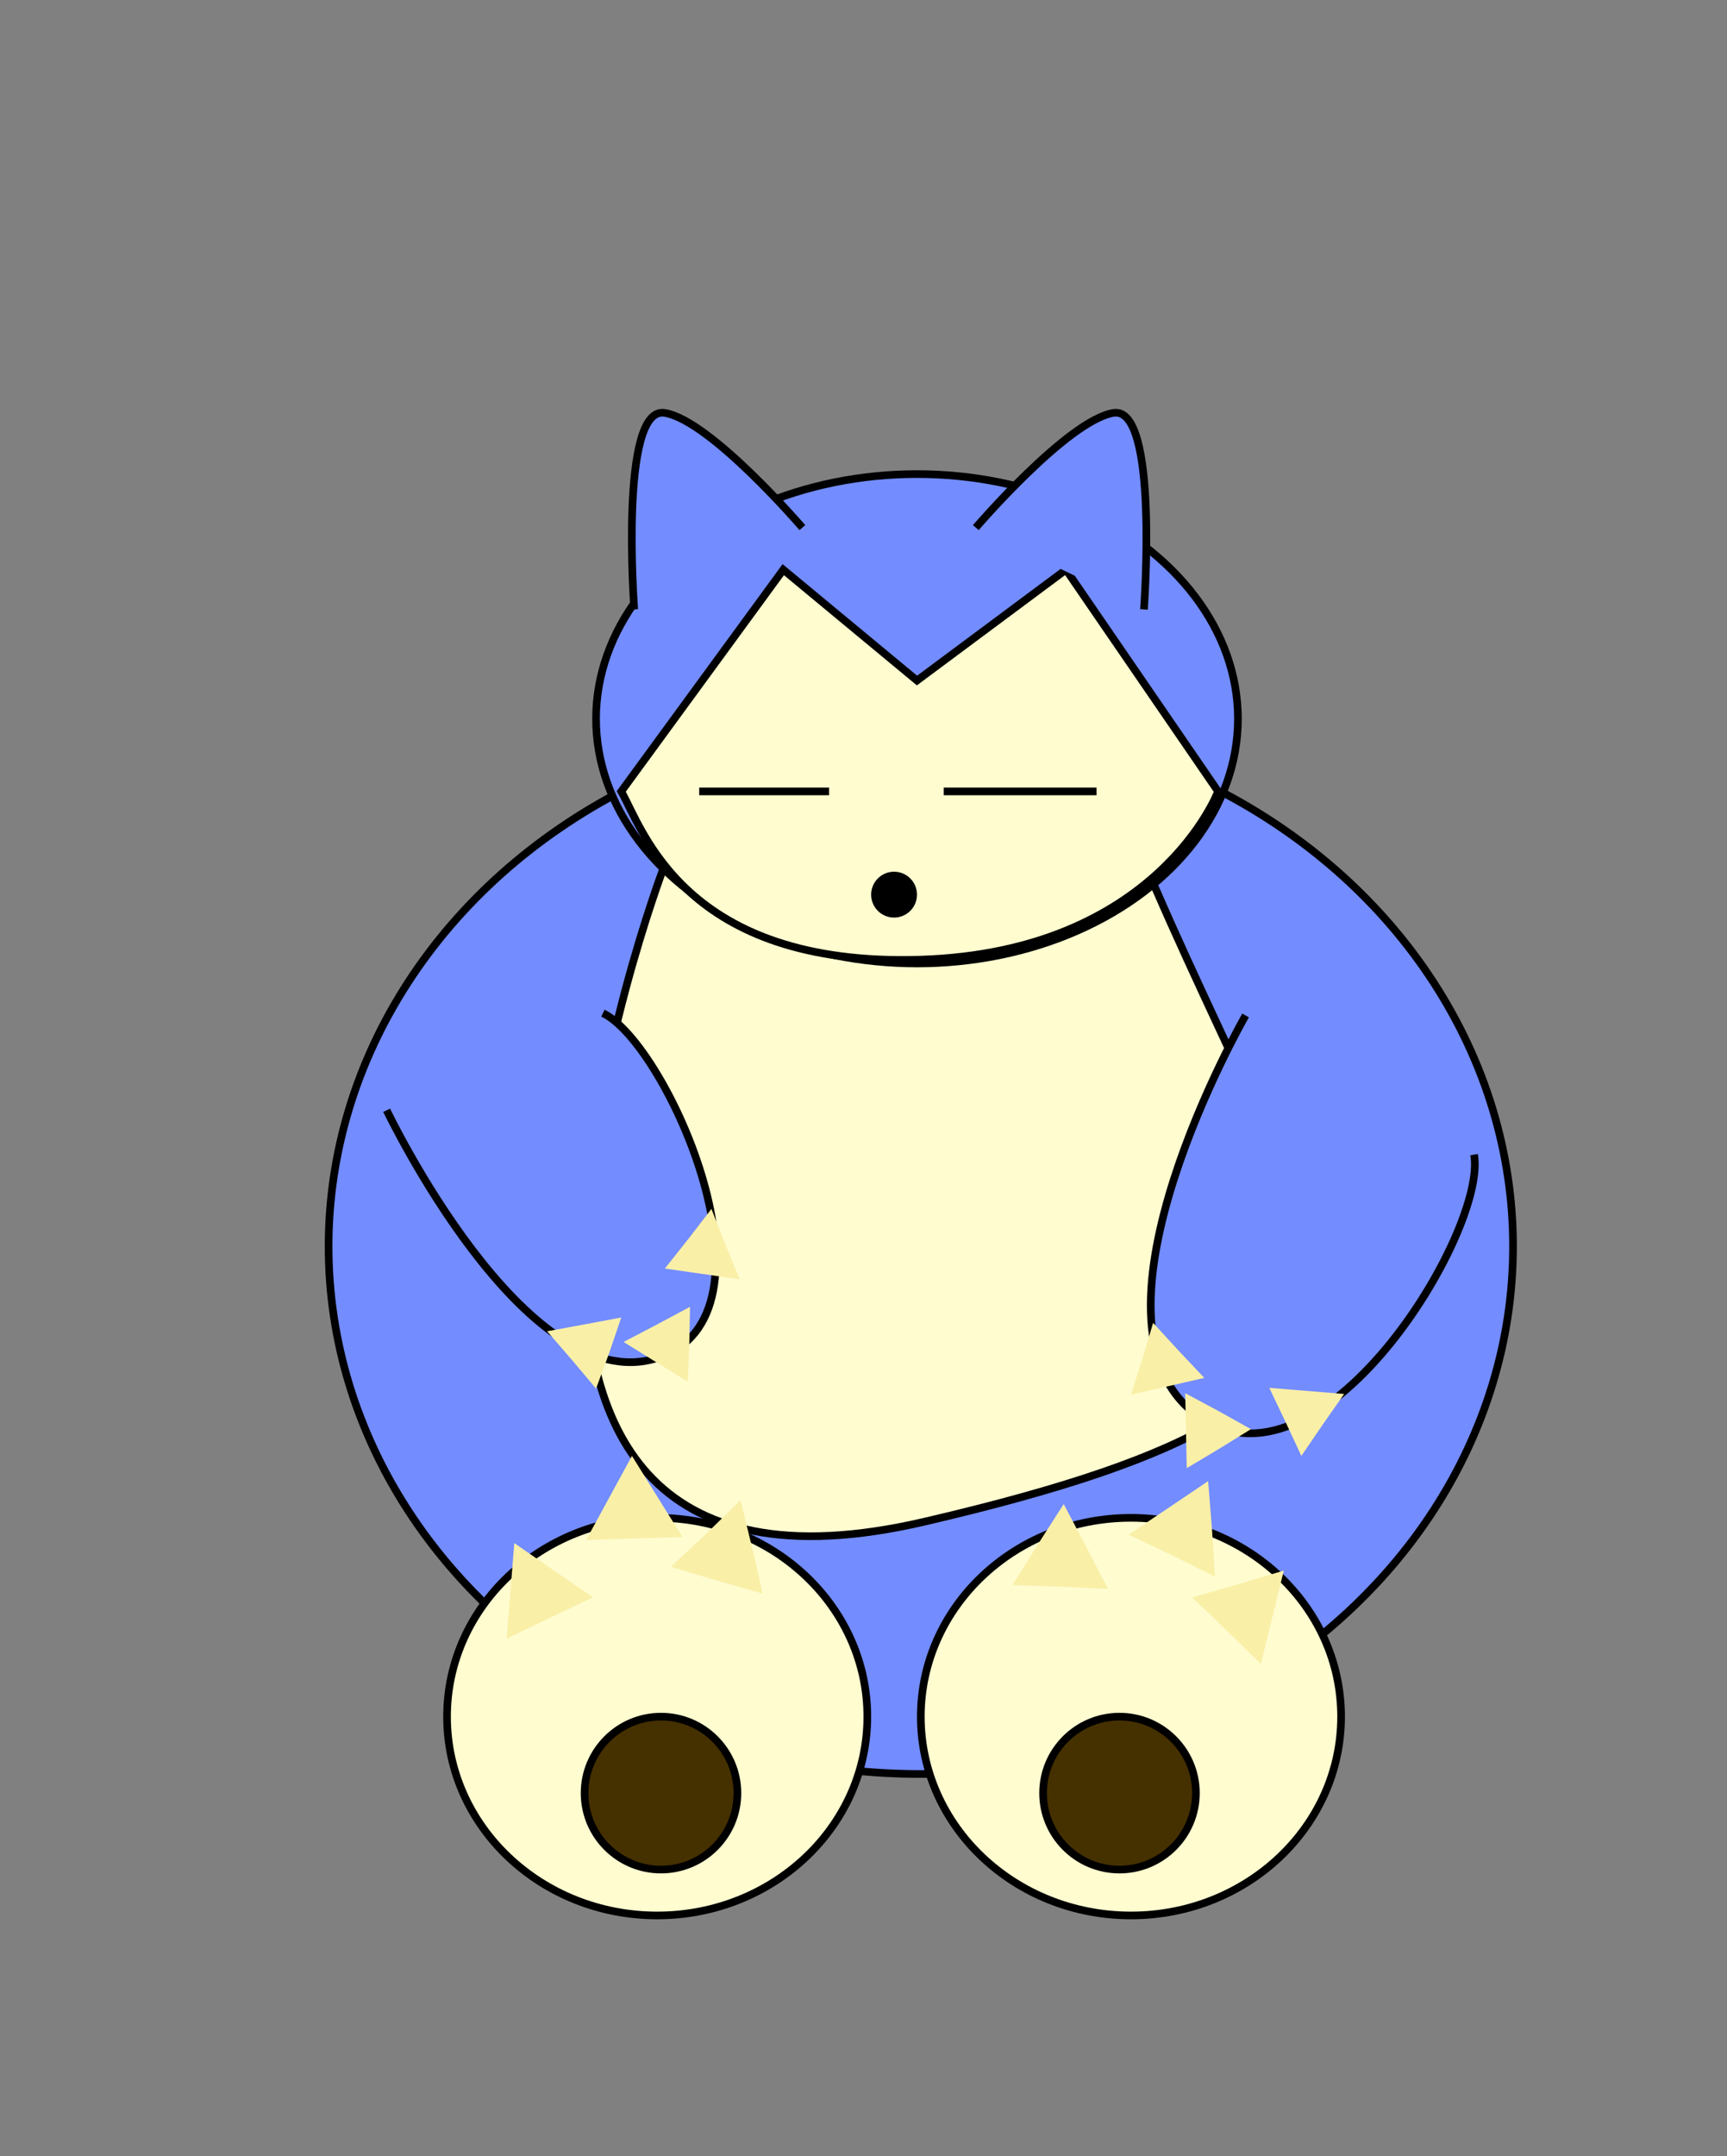 <?xml version="1.0" encoding="utf-8"?>
<!-- Generator: Adobe Illustrator 23.0.2, SVG Export Plug-In . SVG Version: 6.00 Build 0)  -->
<svg version="1.1" id="Layer_1" xmlns="http://www.w3.org/2000/svg" xmlns:xlink="http://www.w3.org/1999/xlink" x="0px" y="0px"
	 viewBox="0 0 226 282" style="enable-background:new 0 0 226 282;" xml:space="preserve">
<rect x="0" y="0" width="226" height="282" fill="#808080" stroke="none"/>
<style type="text/css">
	.st0{fill:#738CFF;stroke:#000000;stroke-miterlimit:10;}
	.st1{fill:#FFFCD0;stroke:#000000;stroke-miterlimit:10;}
	.st2{fill:#F9EFA7;}
	.st3{fill:none;stroke:#000000;stroke-miterlimit:10;}
	.st4{stroke:#000000;stroke-miterlimit:10;}
	.st5{fill:#453000;stroke:#000000;stroke-miterlimit:10;}
</style>
<ellipse class="st0" cx="120.5" cy="163" rx="77.5" ry="69"/>
<path class="st1" d="M86.8,113.6c0,0-38.8,102.4,34.2,85.4s51-33,28-88S86.8,113.6,86.8,113.6z"/>
<ellipse class="st0" cx="120" cy="94" rx="42" ry="32"/>
<path class="st0" d="M50.6,145.2c0,0,18.1,37.9,35.4,32.4c17.2-5.5,1.3-41.1-7.1-45.1"/>
<path class="st0" d="M163,132.8c0,0-22.8,39.7-6.6,52.1c16.2,12.4,38.3-23.9,36.5-33.9"/>
<polygon class="st2" points="71.6,174.1 76.5,173.2 81.3,172.3 79.7,177 78,181.6 74.8,177.8 "/>
<polygon class="st2" points="81.6,175.5 86,173.2 90.3,170.9 90.2,175.8 90,180.7 85.8,178.1 "/>
<polygon class="st2" points="87,165.9 90.1,162 93.1,158.1 94.9,162.7 96.8,167.3 91.9,166.6 "/>
<polygon class="st2" points="150.9,173 154.2,176.6 157.6,180.2 152.8,181.3 148,182.4 149.5,177.7 "/>
<polygon class="st2" points="155.1,182.2 159.4,184.5 163.7,186.9 159.5,189.5 155.3,192 155.2,187.1 "/>
<polygon class="st2" points="166.1,181.5 171,181.9 175.9,182.3 173.1,186.3 170.3,190.4 168.2,185.9 "/>
<ellipse class="st1" cx="86" cy="224.5" rx="27.5" ry="26"/>
<ellipse class="st1" cx="148" cy="224.5" rx="27.5" ry="26"/>
<path class="st1" d="M81.3,103.5l21.2-29L120,89l19.5-14.5l19.9,29c0,0-7.9,21-38.9,22S84.1,108.4,81.3,103.5z"/>
<line class="st3" x1="91.5" y1="103.5" x2="108.5" y2="103.5"/>
<line class="st3" x1="123.5" y1="103.5" x2="143.5" y2="103.5"/>
<circle class="st4" cx="117" cy="117" r="2.5"/>
<circle class="st5" cx="86.5" cy="234.5" r="10"/>
<circle class="st5" cx="146.5" cy="234.5" r="10"/>
<polygon class="st2" points="165,217.6 160.5,213.2 156,208.9 162,207.2 168,205.4 166.5,211.5 "/>
<polygon class="st2" points="159,206.2 153.4,203.4 147.7,200.7 152.9,197.2 158.1,193.7 158.6,199.9 "/>
<polygon class="st2" points="145,207.8 138.8,207.5 132.5,207.3 135.8,202 139.2,196.7 142.1,202.2 "/>
<polygon class="st2" points="99.8,208.4 93.8,206.7 87.8,204.9 92.4,200.6 96.9,196.2 98.4,202.3 "/>
<polygon class="st2" points="89.3,201 83,201.2 76.7,201.4 79.7,195.9 82.7,190.4 86,195.7 "/>
<polygon class="st2" points="77.6,208.9 71.9,211.6 66.3,214.3 66.8,208.1 67.3,201.8 72.5,205.4 "/>
<path class="st0" d="M83,79.7c0,0-2-26.7,4-25.7s18,15,18,15"/>
<path class="st0" d="M149.7,79.7c0,0,2-26.7-4-25.7s-18,15-18,15"/>
</svg>
